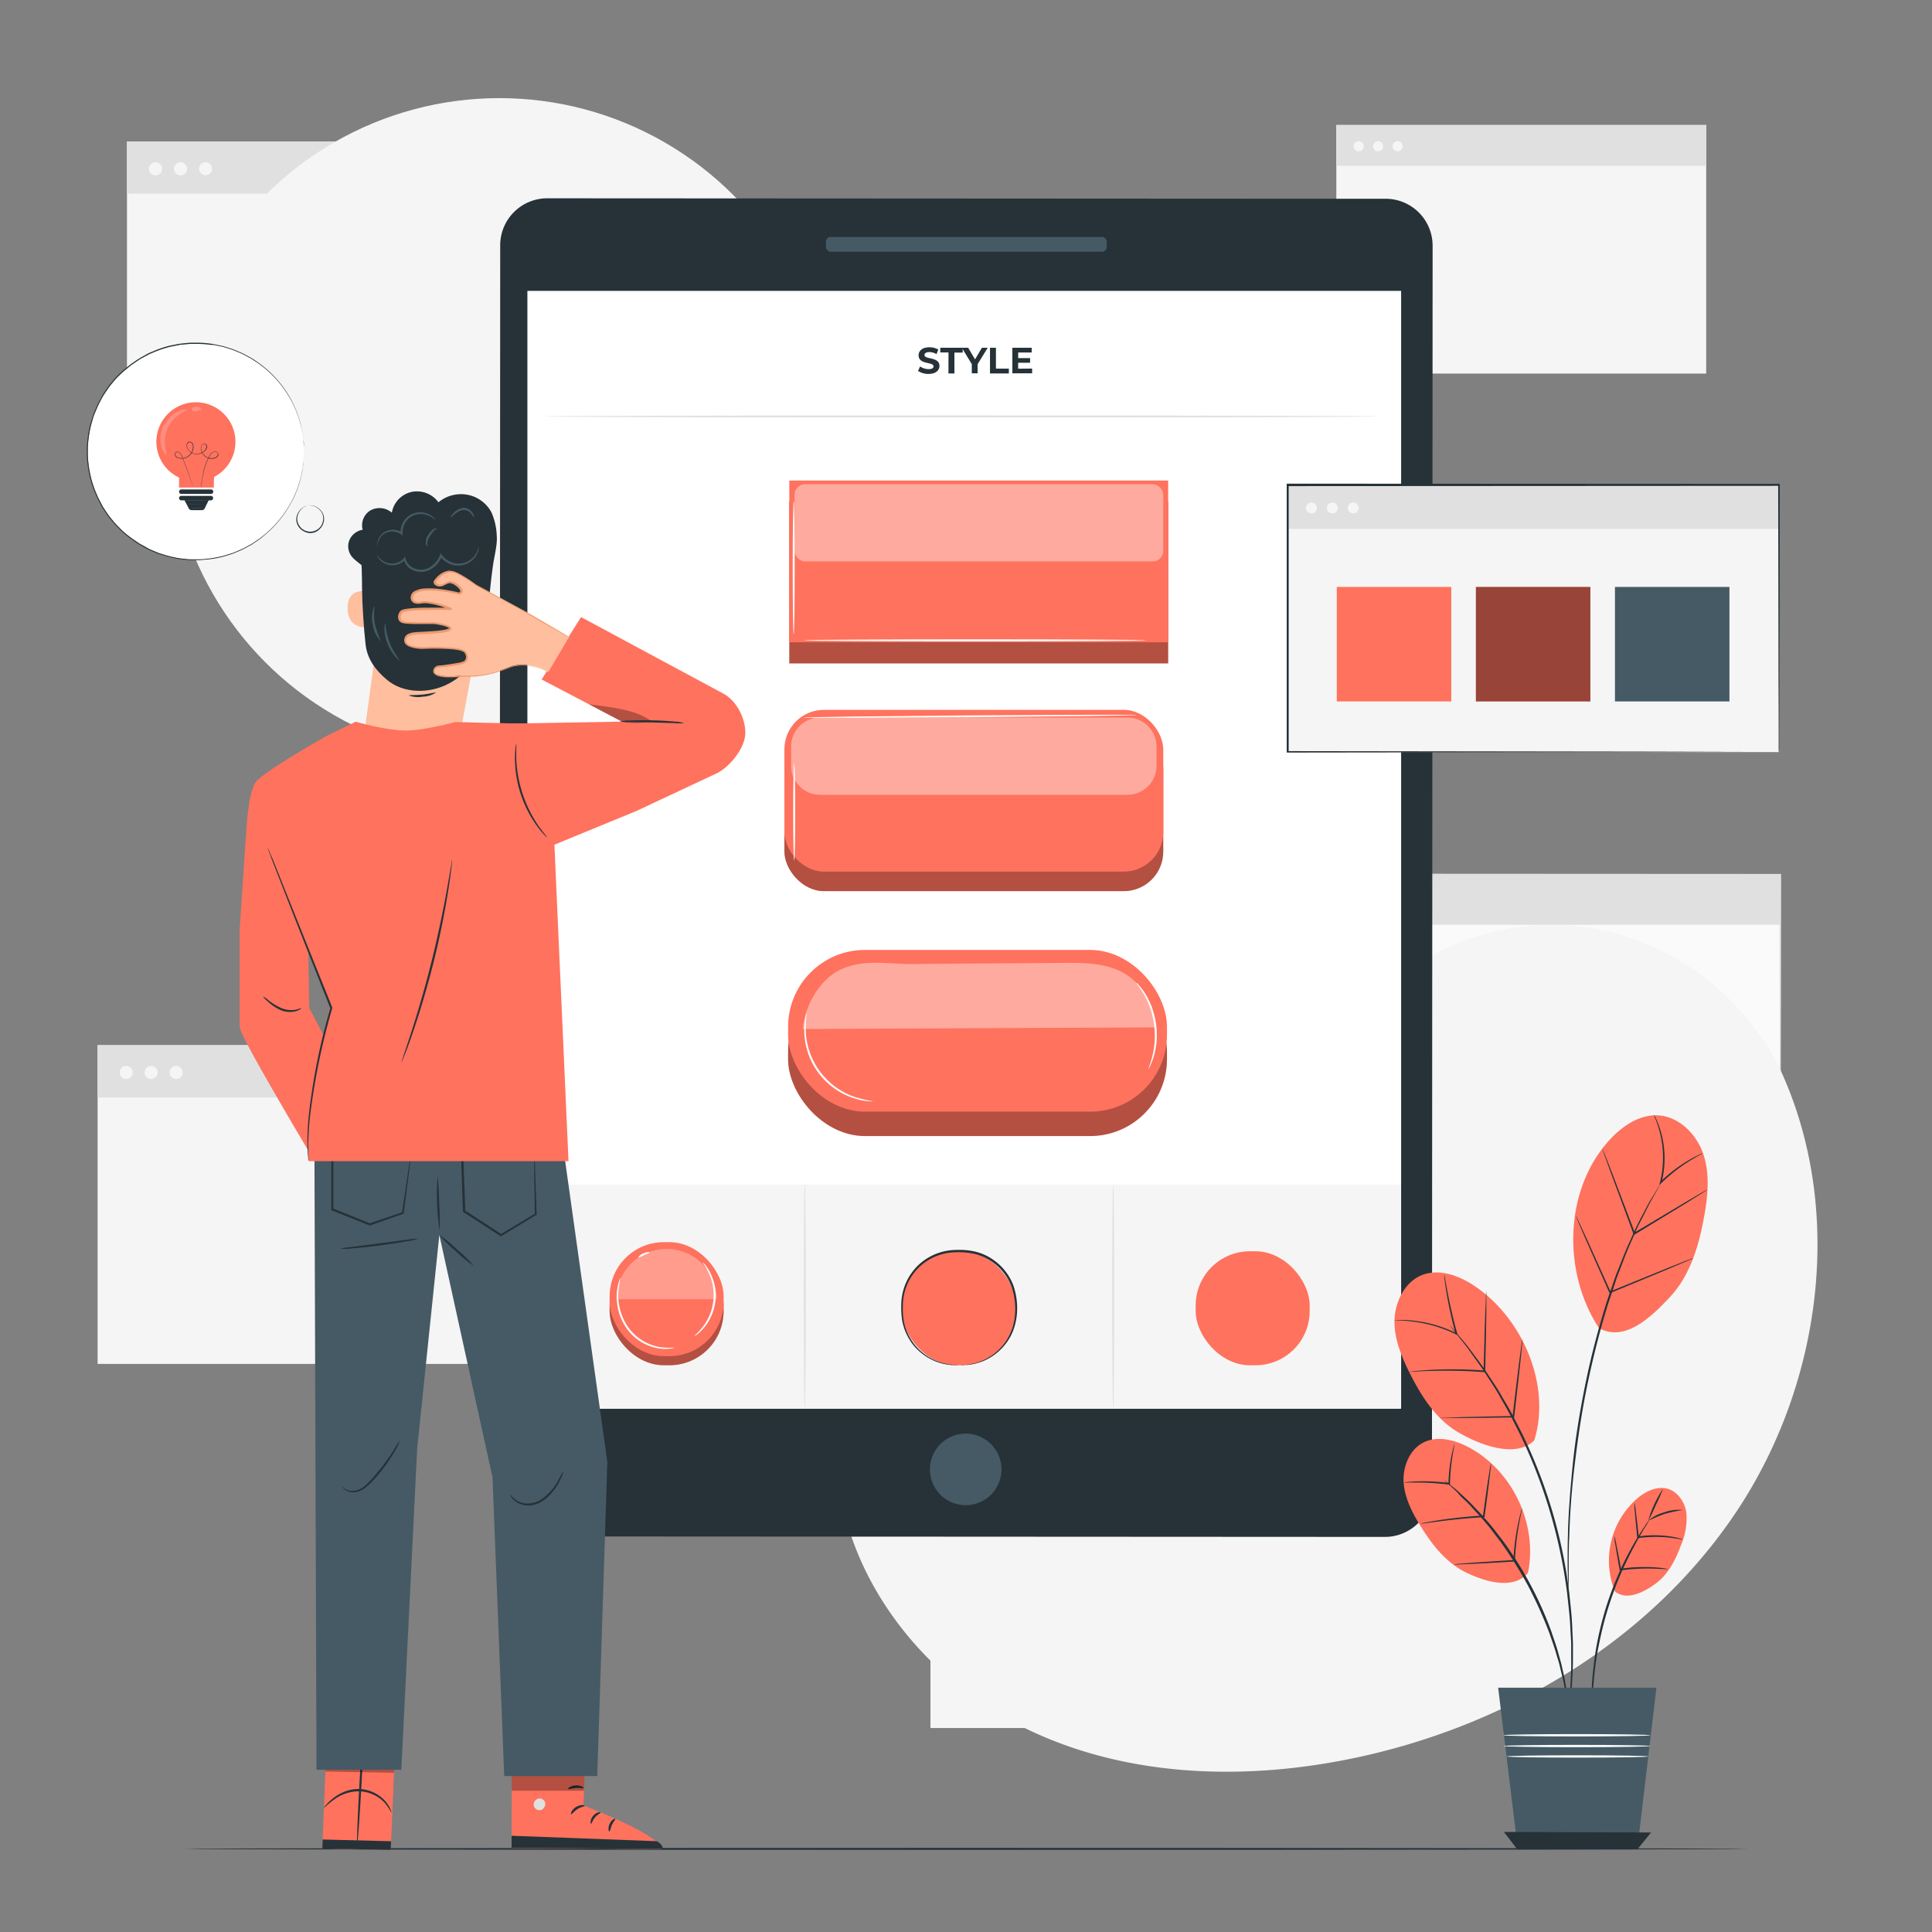 <svg xmlns="http://www.w3.org/2000/svg" viewBox="0 0 500 500"><rect x="0" y="0" width="500" height="500" fill="#808080" stroke="none"/><g id="background-complete"><rect x="240.8" y="372.07" width="111.81" height="75.14" style="fill:#f5f5f5"></rect><rect x="240.8" y="372.07" width="111.81" height="12.32" style="fill:#e0e0e0"></rect><path d="M249.07,378.5a1.54,1.54,0,1,1-1.54-1.54A1.54,1.54,0,0,1,249.07,378.5Z" style="fill:#f5f5f5"></path><path d="M255,378.5a1.54,1.54,0,1,1-1.53-1.54A1.54,1.54,0,0,1,255,378.5Z" style="fill:#f5f5f5"></path><path d="M260.85,378.5a1.54,1.54,0,1,1-1.53-1.54A1.53,1.53,0,0,1,260.85,378.5Z" style="fill:#f5f5f5"></path><rect x="345.84" y="32.35" width="95.72" height="64.33" style="fill:#f5f5f5"></rect><rect x="345.84" y="32.35" width="95.72" height="10.55" style="fill:#e0e0e0"></rect><path d="M352.93,37.85a1.32,1.32,0,1,1-1.32-1.31A1.31,1.31,0,0,1,352.93,37.85Z" style="fill:#f5f5f5"></path><circle cx="356.66" cy="37.85" r="1.31" style="fill:#f5f5f5"></circle><circle cx="361.7" cy="37.85" r="1.31" style="fill:#f5f5f5"></circle><rect x="25.26" y="270.49" width="122.74" height="82.49" style="fill:#f5f5f5"></rect><rect x="25.26" y="270.49" width="122.74" height="13.53" style="fill:#e0e0e0"></rect><path d="M34.34,277.55a1.68,1.68,0,1,1-1.68-1.68A1.68,1.68,0,0,1,34.34,277.55Z" style="fill:#f5f5f5"></path><path d="M40.81,277.55a1.69,1.69,0,1,1-1.68-1.68A1.68,1.68,0,0,1,40.81,277.55Z" style="fill:#f5f5f5"></path><path d="M47.28,277.55a1.69,1.69,0,1,1-1.68-1.68A1.68,1.68,0,0,1,47.28,277.55Z" style="fill:#f5f5f5"></path><rect x="32.86" y="36.6" width="122.74" height="82.49" style="fill:#f5f5f5"></rect><rect x="32.86" y="36.6" width="122.74" height="13.53" style="fill:#e0e0e0"></rect><path d="M41.94,43.66A1.69,1.69,0,1,1,40.25,42,1.69,1.69,0,0,1,41.94,43.66Z" style="fill:#f5f5f5"></path><path d="M48.41,43.66A1.69,1.69,0,1,1,46.72,42,1.69,1.69,0,0,1,48.41,43.66Z" style="fill:#f5f5f5"></path><circle cx="53.19" cy="43.66" r="1.68" style="fill:#f5f5f5"></circle><path d="M73,91.06a9.28,9.28,0,1,1,9.28-9.28A9.28,9.28,0,0,1,73,91.06Zm0-17.55a8.28,8.28,0,1,0,8.28,8.27A8.28,8.28,0,0,0,73,73.51Z" style="fill:#e0e0e0"></path><rect x="80.96" y="87.52" width="1" height="9.08" transform="translate(-40.85 79.78) rotate(-42.76)" style="fill:#e0e0e0"></rect><path d="M112.69,92.56a10.78,10.78,0,1,1,10.77-10.78A10.79,10.79,0,0,1,112.69,92.56Zm0-17.55a6.78,6.78,0,1,0,6.77,6.77A6.78,6.78,0,0,0,112.69,75Z" style="fill:#e0e0e0"></path><path d="M124.21,97.39a2,2,0,0,1-1.47-.64l-6.17-6.67a2,2,0,0,1,2.94-2.71L125.68,94a2,2,0,0,1-1.47,3.36Z" style="fill:#e0e0e0"></path><rect x="344.55" y="226.53" width="116.11" height="78.03" style="fill:#fafafa"></rect><path d="M375.9,274.45H364.77l-2.44,5.4h-1.51l8.83-19.19h1.4l8.83,19.19h-1.51Zm-.52-1.18-5-11.08-5,11.08Z" style="fill:#e0e0e0"></path><path d="M393.26,270.77v9.08H392V277.3a5.52,5.52,0,0,1-5.16,2.66c-3.21,0-5.15-1.65-5.15-4.09,0-2.16,1.37-4,5.34-4h4.91v-1.15c0-2.66-1.45-4.09-4.25-4.09a7.4,7.4,0,0,0-4.93,1.81l-.69-1a8.69,8.69,0,0,1,5.73-2C391.29,265.43,393.26,267.24,393.26,270.77Zm-1.37,4.86v-2.69H387c-3,0-4,1.23-4,2.88,0,1.86,1.45,3,4,3A4.9,4.9,0,0,0,391.89,275.63Z" style="fill:#e0e0e0"></path><path d="M424.58,275.74h-8.91l-1.7,4.11h-4.56L418,260.66h4.39l8.58,19.19h-4.66Zm-1.4-3.38-3-7.35-3.05,7.35Z" style="fill:#e0e0e0"></path><path d="M445.69,271.43v8.42h-4V278c-.79,1.35-2.33,2.06-4.5,2.06-3.45,0-5.51-1.92-5.51-4.47s1.84-4.42,6.34-4.42h3.4c0-1.83-1.1-2.9-3.4-2.9a7.08,7.08,0,0,0-4.25,1.37l-1.54-3a11.35,11.35,0,0,1,6.36-1.78C443.09,264.88,445.69,267,445.69,271.43Zm-4.27,3.76v-1.51h-2.94c-2,0-2.63.74-2.63,1.73s.9,1.78,2.41,1.78A3.17,3.17,0,0,0,441.42,275.19Z" style="fill:#e0e0e0"></path><rect x="344.55" y="226.53" width="116.11" height="12.8" style="fill:#e0e0e0"></rect><path d="M353.14,233.21a1.59,1.59,0,1,1-1.59-1.59A1.59,1.59,0,0,1,353.14,233.21Z" style="fill:#f5f5f5"></path><path d="M359.26,233.21a1.6,1.6,0,1,1-1.59-1.59A1.59,1.59,0,0,1,359.26,233.21Z" style="fill:#f5f5f5"></path><path d="M365.38,233.21a1.6,1.6,0,1,1-1.59-1.59A1.59,1.59,0,0,1,365.38,233.21Z" style="fill:#f5f5f5"></path><path d="M460.66,304.57s0-.49,0-1.43,0-2.32,0-4.12c0-3.62,0-8.92-.05-15.7,0-13.56-.07-33-.11-56.79l.2.21-116.1,0h0l.26-.26c0,27.81,0,54.25,0,78l-.24-.24,83.64.12,23.9.06,6.36,0h1.65l.56,0h-2.15l-6.31,0-23.85.07-83.8.12h-.24v-.24c0-23.79,0-50.23,0-78v-.26h.27l116.1.06h.21v.2c0,23.8-.08,43.33-.11,56.92,0,6.76,0,12.05-.05,15.65,0,1.79,0,3.15,0,4.09S460.66,304.57,460.66,304.57Z" style="fill:#e0e0e0"></path></g><g id="background-simple"><path d="M459.59,274.42l-1.53-2.52c-12.85-21.19-36.1-34-60.61-32.41a64.83,64.83,0,0,0-9.39,1.29c-22.28,4.77-41.67,21.62-49.71,43.2-4.73,12.7-6.05,27.31-15,37.39-11.67,13.11-31.49,13.52-48.92,13s-37.26-.08-48.87,13.08c-7.28,8.25-9.59,20-9,31,1.56,29.23,21.93,55.37,47.83,68.36s56.41,14.16,84.76,8.44c39.71-8,77.48-30,100.18-63.95S477.75,311.07,459.59,274.42Z" style="fill:#f5f5f5"></path><circle cx="129.24" cy="110.96" r="85.57" style="fill:#f5f5f5"></circle></g><g id="Floor"><path d="M452.35,478.49c0,.15-90.61.26-202.34.26s-202.36-.11-202.36-.26,90.59-.26,202.36-.26S452.35,478.35,452.35,478.49Z" style="fill:#263238"></path></g><g id="Device"><path d="M358.43,397.75l-217-.12a12.16,12.16,0,0,1-12.15-12.16l.17-322a12.17,12.17,0,0,1,12.16-12.15l217,.12a12.16,12.16,0,0,1,12.15,12.16l-.17,322A12.17,12.17,0,0,1,358.43,397.75Z" style="fill:#263238"></path><rect x="136.49" y="75.28" width="226.12" height="289.24" style="fill:#fff"></rect><path d="M259.18,380.29a9.26,9.26,0,1,1-9.26-9.27A9.25,9.25,0,0,1,259.18,380.29Z" style="fill:#455a64"></path><rect x="213.74" y="61.32" width="72.69" height="3.83" rx="1.22" style="fill:#455a64"></rect><path d="M284.78,225.29c0,.15-16.36.26-36.54.26s-36.54-.11-36.54-.26,16.36-.26,36.54-.26S284.78,225.15,284.78,225.29Z" style="fill:#fff"></path><rect x="203" y="188.77" width="98.05" height="41.86" rx="10.22" style="fill:#FF725E"></rect><g style="opacity:0.3"><rect x="203" y="188.77" width="98.05" height="41.86" rx="10.22"></rect></g><rect x="203" y="183.71" width="98.05" height="41.86" rx="10.22" style="fill:#FF725E"></rect><g style="opacity:0.4"><path d="M212.2,205.69h79.64a7.49,7.49,0,0,0,7.46-7.53v-4.93a7.49,7.49,0,0,0-7.46-7.52H212.2a7.49,7.49,0,0,0-7.46,7.52v4.93A7.49,7.49,0,0,0,212.2,205.69Z" style="fill:#fff"></path></g><path d="M205.53,197.54c.15,0,.27,5.64.27,12.59s-.12,12.59-.27,12.59-.26-5.64-.26-12.59S205.39,197.54,205.53,197.54Z" style="fill:#fff"></path><path d="M294.17,185.09a8.56,8.56,0,0,1-.88,0l-2.51.07-9.24.15-30.48.31-30.49.15h-9.24l-2.51,0a4.59,4.59,0,0,1-.88-.05l.87-.06,2.52-.06,9.23-.16,30.49-.3,30.49-.15h9.24l2.51,0A4.59,4.59,0,0,1,294.17,185.09Z" style="fill:#fff"></path><path d="M282,287.85c0,.14-13.08.26-29.21.26s-29.23-.12-29.23-.26,13.08-.26,29.23-.26S282,287.71,282,287.85Z" style="fill:#fff"></path><path d="M278.29,249.46c0,.14-12.33.26-27.52.26s-27.53-.12-27.53-.26,12.32-.26,27.53-.26S278.29,249.31,278.29,249.46Z" style="fill:#fff"></path><rect x="203.96" y="252.15" width="98.05" height="41.86" rx="19.89" style="fill:#FF725E"></rect><g style="opacity:0.3"><rect x="203.96" y="252.15" width="98.05" height="41.86" rx="19.89"></rect></g><rect x="203.96" y="245.84" width="98.05" height="41.86" rx="19.89" style="fill:#FF725E"></rect><g style="opacity:0.4"><path d="M290.55,251.67c-4.67-2.52-10.24-2.53-15.54-2.48-12.15.1-26.57.18-38.71.29-6.37.05-12.12-1.25-18,1.11s-10,9.37-10.53,15.72l91.12-.42A16.16,16.16,0,0,0,290.55,251.67Z" style="fill:#fff"></path></g><path d="M226,285a5.29,5.29,0,0,1-1.29,0,16.76,16.76,0,0,1-3.46-.7,18.51,18.51,0,0,1-13.1-17.58,16.44,16.44,0,0,1,.31-3.52,5.87,5.87,0,0,1,.34-1.24,34.52,34.52,0,0,0-.28,4.75,18.82,18.82,0,0,0,12.84,17.24A33,33,0,0,0,226,285Z" style="fill:#fff"></path><path d="M297.21,276.67c-.1,0,.5-1.24,1-3.3a21.18,21.18,0,0,0,.61-3.68,24.37,24.37,0,0,0-.13-4.55,23.83,23.83,0,0,0-1.08-4.42,21.73,21.73,0,0,0-1.57-3.39c-1.06-1.84-2-2.83-1.88-2.9s.26.21.67.66a7.76,7.76,0,0,1,.7.85,12.55,12.55,0,0,1,.83,1.21,19.18,19.18,0,0,1,1.7,3.4,22.46,22.46,0,0,1,1.14,4.52,21.73,21.73,0,0,1,.1,4.67,19.05,19.05,0,0,1-.74,3.73,11.52,11.52,0,0,1-.48,1.38,7.75,7.75,0,0,1-.44,1A3.77,3.77,0,0,1,297.21,276.67Z" style="fill:#fff"></path><rect x="204.27" y="129.83" width="98.05" height="41.86" style="fill:#FF725E"></rect><g style="opacity:0.3"><rect x="204.27" y="129.83" width="98.05" height="41.86"></rect></g><rect x="204.27" y="124.36" width="98.05" height="41.86" style="fill:#FF725E"></rect><g style="opacity:0.4"><rect x="205.63" y="125.31" width="95.42" height="19.98" rx="2.7" style="fill:#fff"></rect></g><path d="M205.41,164.18c-.14,0-.26-7.74-.26-17.28s.12-17.27.26-17.27.26,7.73.26,17.27S205.56,164.18,205.41,164.18Z" style="fill:#fff"></path><path d="M296.7,165.71c0,.14-19.87.26-44.37.26s-44.39-.12-44.39-.26,19.87-.26,44.39-.26S296.7,165.56,296.7,165.71Z" style="fill:#fff"></path><path d="M237.59,96l.53-1.16a4,4,0,0,0,2.19.69c.91,0,1.29-.3,1.29-.71,0-1.25-3.87-.39-3.87-2.86,0-1.14.91-2.08,2.8-2.08a4.46,4.46,0,0,1,2.31.59l-.47,1.17a3.8,3.8,0,0,0-1.85-.52c-.91,0-1.26.34-1.26.76,0,1.23,3.87.38,3.87,2.82,0,1.12-.93,2.07-2.83,2.07A4.81,4.81,0,0,1,237.59,96Z" style="fill:#263238"></path><path d="M245.47,91.21h-2.13V90h5.8v1.25H247v5.4h-1.54Z" style="fill:#263238"></path><path d="M253,94.25v2.36H251.5V94.24L248.92,90h1.64l1.78,3,1.77-3h1.51Z" style="fill:#263238"></path><path d="M256.21,90h1.54v5.4h3.34v1.25h-4.88Z" style="fill:#263238"></path><path d="M267.11,95.38v1.23H262V90h5v1.23h-3.5v1.45h3.09v1.2h-3.09v1.54Z" style="fill:#263238"></path><rect x="136.44" y="306.56" width="226.09" height="58.02" style="fill:#f5f5f5"></rect><rect x="309.44" y="323.83" width="29.5" height="29.5" rx="14.02" style="fill:#FF725E"></rect><rect x="233.43" y="323.83" width="29.5" height="29.5" rx="14.02" style="fill:#FF725E"></rect><path d="M248.91,353.33a22.36,22.36,0,0,0,3.62-.59,14,14,0,0,0,7.88-5.74,14.2,14.2,0,0,0,2.24-6.4,17.69,17.69,0,0,0-.91-7.74,13.75,13.75,0,0,0-5.4-6.58,13,13,0,0,0-4.19-1.79,18.67,18.67,0,0,0-4.7-.4,14,14,0,0,0-8.6,3,13.82,13.82,0,0,0-4.68,7.11,14.5,14.5,0,0,0-.51,4,18.91,18.91,0,0,0,.26,3.81,14.16,14.16,0,0,0,2.9,6.13,13.93,13.93,0,0,0,8.43,4.88l.82.13.73.05c.46,0,.84,0,1.16.06l.71,0,.24,0a.75.75,0,0,1-.24,0l-.71,0a11.48,11.48,0,0,1-1.16,0l-.74,0-.84-.11a13,13,0,0,1-4.15-1.3,14.27,14.27,0,0,1-4.54-3.55,14.48,14.48,0,0,1-3-6.28,19.92,19.92,0,0,1-.29-3.89,15.05,15.05,0,0,1,.51-4.12,14.25,14.25,0,0,1,4.82-7.39,14.5,14.5,0,0,1,8.92-3.14,18.65,18.65,0,0,1,4.83.42,13.55,13.55,0,0,1,4.34,1.86,14.27,14.27,0,0,1,5.57,6.83c1.88,5.41,1,11-1.48,14.53a14.17,14.17,0,0,1-4.14,4,13.08,13.08,0,0,1-4,1.72l-.82.2-.74.1a6.53,6.53,0,0,1-1.15.1h-1Z" style="fill:#263238"></path><rect x="157.77" y="323.83" width="29.5" height="29.5" rx="14.02" style="fill:#FF725E"></rect><g style="opacity:0.3"><rect x="157.77" y="323.83" width="29.5" height="29.5" rx="14.02"></rect></g><rect x="157.77" y="321.47" width="29.5" height="29.5" rx="14.02" style="fill:#FF725E"></rect><g style="opacity:0.3"><path d="M172.52,323.23a13,13,0,0,0-13,13h26A13,13,0,0,0,172.52,323.23Z" style="fill:#fff"></path></g><path d="M174.71,348.75a4.13,4.13,0,0,1-1.07.24,10.7,10.7,0,0,1-3,0,12.72,12.72,0,0,1-8.33-5,14.28,14.28,0,0,1-2.67-9.36,12.4,12.4,0,0,1,.54-2.94,3.63,3.63,0,0,1,.41-1,25,25,0,0,0-.58,4,14.51,14.51,0,0,0,2.72,9,12.62,12.62,0,0,0,3.93,3.46,13,13,0,0,0,4,1.47A19.38,19.38,0,0,0,174.71,348.75Z" style="fill:#fff"></path><path d="M179.74,345.75c-.07-.08.92-.79,2.09-2.31a13.43,13.43,0,0,0,1.59-14c-.81-1.74-1.6-2.66-1.53-2.72s.25.19.6.61a11.22,11.22,0,0,1,1.26,1.95,13,13,0,0,1-1.64,14.43,10.51,10.51,0,0,1-1.66,1.62A2.82,2.82,0,0,1,179.74,345.75Z" style="fill:#fff"></path><path d="M168.09,324.12c0,.14-.64.37-1.4.72s-1.37.7-1.46.58.41-.67,1.24-1.05S168.07,324,168.09,324.12Z" style="fill:#fff"></path><path d="M208.27,364.5c-.15,0-.26-13-.26-29s.11-29,.26-29,.26,13,.26,29S208.41,364.5,208.27,364.5Z" style="fill:#e0e0e0"></path><path d="M288.09,364.5c-.14,0-.26-13-.26-29s.12-29,.26-29,.26,13,.26,29S288.23,364.5,288.09,364.5Z" style="fill:#e0e0e0"></path><path d="M356.73,107.77c0,.15-48.38.26-108,.26s-108.06-.11-108.06-.26,48.37-.26,108.06-.26S356.73,107.63,356.73,107.77Z" style="fill:#e0e0e0"></path></g><g id="Plant"><path d="M413.78,343.68c-9.32-14.26-9-35.11,2.17-48,3.46-4,8.29-7.48,13.56-7s9.75,5.09,11.39,10.25S442,309.64,441,315c-1.35,7.46-3.62,15.1-8.79,20.64s-11.78,11.71-18.44,8.07" style="fill:#FF725E"></path><path d="M417.94,411.87a21.32,21.32,0,0,1,5.94-24.21c2.14-1.75,4.95-3.1,7.62-2.39s4.56,3.5,4.94,6.31a17.48,17.48,0,0,1-1.4,8.29c-1.37,3.73-3.23,7.46-6.4,9.84s-7.6,4.63-10.7,2.16" style="fill:#FF725E"></path><path d="M395.45,407c2.56-12.65-4.1-26.6-15.55-32.55-3.55-1.85-7.92-2.94-11.5-1.15s-5.43,6.31-5.14,10.4,2.26,7.86,4.43,11.34c3,4.87,6.77,9.61,12,12.06s12.14,4.32,15.8-.1" style="fill:#FF725E"></path><path d="M397.07,372.78c4.46-14.41-3.11-31.88-15.73-40.15-3.91-2.56-8.87-4.35-13.25-2.68s-7,6.7-7.19,11.49,1.7,9.41,3.82,13.71c3,6,6.75,12,12.5,15.43s15.07,6.91,19.85,2.2" style="fill:#FF725E"></path><path d="M406,443.2a3.17,3.17,0,0,1-.14-.7q-.12-.78-.3-2c-.06-.44-.13-.93-.2-1.45s-.22-1.1-.33-1.71c-.24-1.23-.48-2.64-.88-4.16-.19-.77-.38-1.57-.58-2.4s-.5-1.69-.76-2.57c-.48-1.79-1.19-3.64-1.85-5.61a110.31,110.31,0,0,0-5.57-12.34,107.78,107.78,0,0,0-7.2-11.45c-1.28-1.64-2.43-3.26-3.65-4.65-.6-.7-1.17-1.39-1.73-2l-1.68-1.81c-1-1.18-2.08-2.15-3-3L376.94,386l-1.1-1c-.61-.56-1.11-1-1.51-1.36a3.28,3.28,0,0,1-.5-.51,3.44,3.44,0,0,1,.58.41l1.59,1.28,1.14.93,1.28,1.19c.92.86,2,1.82,3.06,3l1.71,1.8,1.77,2c1.25,1.38,2.42,3,3.71,4.64a94.11,94.11,0,0,1,12.84,23.92c.66,2,1.35,3.86,1.82,5.66l.72,2.6c.19.84.37,1.65.55,2.42.37,1.54.59,3,.79,4.2.1.61.2,1.19.28,1.73s.11,1,.15,1.46c.08.83.14,1.5.19,2A2.74,2.74,0,0,1,406,443.2Z" style="fill:#263238"></path><path d="M405.7,445.79a1.07,1.07,0,0,1,0-.29c0-.22,0-.5.07-.83.07-.79.17-1.85.29-3.2.07-.7.15-1.48.23-2.32s.09-1.76.14-2.75c.07-2,.26-4.23.19-6.73,0-1.25,0-2.55,0-3.91s-.14-2.77-.21-4.24c-.1-2.93-.5-6-.85-9.31a133.34,133.34,0,0,0-12.14-40.93c-1.49-2.94-2.85-5.76-4.36-8.27-.74-1.27-1.4-2.52-2.13-3.67s-1.45-2.24-2.12-3.29c-1.3-2.13-2.69-3.91-3.83-5.53-.58-.8-1.1-1.57-1.62-2.24l-1.45-1.81-2-2.53-.51-.66a2.56,2.56,0,0,1-.16-.24s.08.06.21.2l.55.62,2.09,2.46,1.49,1.78c.53.67,1.07,1.42,1.67,2.21,1.17,1.61,2.58,3.38,3.91,5.5l2.16,3.28c.74,1.15,1.41,2.4,2.17,3.66,1.54,2.51,2.92,5.34,4.43,8.28a130.14,130.14,0,0,1,12.19,41.11c.34,3.29.72,6.41.8,9.36.05,1.47.17,2.88.17,4.25s0,2.67,0,3.93c0,2.5-.18,4.75-.28,6.74-.07,1-.11,1.91-.19,2.76s-.2,1.61-.28,2.31c-.18,1.35-.31,2.41-.41,3.19-.05.34-.09.61-.12.83A.8.8,0,0,1,405.7,445.79Z" style="fill:#263238"></path><path d="M430,305.86a.86.86,0,0,1-.12.27l-.4.75-1.59,2.84c-.35.62-.76,1.29-1.15,2.06s-.8,1.61-1.25,2.51L424,317.17c-.48,1-.95,2.14-1.46,3.3s-1.06,2.36-1.58,3.64-1,2.63-1.55,4c-.26.69-.53,1.4-.81,2.12s-.5,1.46-.75,2.21c-.51,1.51-1,3.05-1.56,4.64-2,6.39-3.85,13.51-5.43,21.06s-2.61,14.86-3.4,21.51-1.18,12.66-1.32,17.73c-.13,2.52-.16,4.81-.16,6.83s0,3.74,0,5.15,0,2.47.05,3.27v.85a1.11,1.11,0,0,1,0,.29,1.36,1.36,0,0,1,0-.29c0-.23,0-.51-.05-.85,0-.79-.1-1.88-.16-3.26s-.12-3.15-.12-5.16,0-4.31.08-6.85c.08-5.07.54-11.1,1.19-17.78s1.82-14,3.36-21.56,3.48-14.71,5.49-21.12c.55-1.58,1.08-3.13,1.59-4.63l.77-2.22L419,328l1.59-4c.53-1.28,1.1-2.48,1.61-3.64s1-2.26,1.51-3.29,1-2,1.49-2.87l1.29-2.49c.41-.76.84-1.42,1.2-2,.72-1.18,1.28-2.12,1.7-2.8l.45-.71A1.19,1.19,0,0,1,430,305.86Z" style="fill:#263238"></path><path d="M426.81,393.39a12.36,12.36,0,0,1-1,1.74c-.68,1.09-1.62,2.7-2.71,4.72s-2.32,4.47-3.54,7.24-2.38,5.91-3.43,9.26-1.79,6.6-2.39,9.57-.95,5.7-1.17,8-.36,4.15-.42,5.43a12.64,12.64,0,0,1-.16,2,12.25,12.25,0,0,1-.07-2c0-1.29,0-3.15.22-5.46s.52-5,1.05-8a91.61,91.61,0,0,1,2.36-9.65,88.25,88.25,0,0,1,3.5-9.3,77.42,77.42,0,0,1,3.67-7.23c1.15-2,2.15-3.59,2.89-4.64A13.28,13.28,0,0,1,426.81,393.39Z" style="fill:#263238"></path><polygon points="387.72 436.78 428.68 436.78 423.73 478.62 392.82 478.62 387.72 436.78" style="fill:#455a64"></polygon><polygon points="389.21 474.1 392.69 478.62 423.73 478.62 427.3 474.25 389.21 474.1" style="fill:#263238"></polygon><path d="M427.09,449.08c0,.17-8.51.31-19,.31s-19-.14-19-.31,8.5-.3,19-.3S427.09,448.92,427.09,449.08Z" style="fill:#fafafa"></path><path d="M427.09,451.87c0,.17-8.51.31-19,.31s-19-.14-19-.31,8.5-.3,19-.3S427.09,451.7,427.09,451.87Z" style="fill:#fafafa"></path><path d="M426.57,454.57c0,.17-8.2.3-18.32.3s-18.32-.13-18.32-.3,8.2-.31,18.32-.31S426.57,454.4,426.57,454.57Z" style="fill:#fafafa"></path><path d="M394,346.61a1.74,1.74,0,0,1,0,.4c0,.3-.05.68-.09,1.13-.11,1.05-.25,2.46-.42,4.17-.38,3.52-.92,8.38-1.55,13.74,0,.2-.05.41-.07.6l0,.18h-.18c-5.27.08-10,.13-13.42.15h-4.05l-1.1,0a1.42,1.42,0,0,1-.38,0,1.65,1.65,0,0,1,.38-.05l1.1-.05,4-.13c3.42-.09,8.16-.19,13.42-.28l-.2.19c0-.19,0-.4.07-.6.63-5.36,1.22-10.21,1.67-13.72.22-1.71.41-3.11.55-4.16l.17-1.12Q394,346.61,394,346.61Z" style="fill:#263238"></path><path d="M384.66,334.1s0,.14,0,.41,0,.7,0,1.17c0,1.08,0,2.54,0,4.32-.05,3.64-.15,8.68-.28,14.24,0,.22,0,.45,0,.66v.21h-.22a126,126,0,0,0-13.78-.31c-1.75,0-3.17.12-4.15.17l-1.13.06a1.49,1.49,0,0,1-.39,0,1.52,1.52,0,0,1,.39-.07c.25,0,.63-.09,1.12-.13,1-.1,2.39-.22,4.15-.31a109.61,109.61,0,0,1,13.82.18l-.22.21c0-.21,0-.44,0-.66.14-5.56.28-10.6.41-14.24.07-1.77.13-3.23.17-4.31,0-.47,0-.86.07-1.18A1.87,1.87,0,0,1,384.66,334.1Z" style="fill:#263238"></path><path d="M373.76,329.83A8.48,8.48,0,0,1,374,331c.15.84.36,1.95.6,3.29.53,2.78,1.36,6.61,2.53,10.81l.13.44-.42-.2-.49-.24A34.92,34.92,0,0,0,365.45,342c-1.45-.18-2.64-.25-3.46-.28a9.18,9.18,0,0,1-1.27-.07,1.06,1.06,0,0,1,.33,0c.21,0,.53-.05.94-.05a28,28,0,0,1,3.49.15,33.09,33.09,0,0,1,11.07,3.11l.5.24-.29.24a103.25,103.25,0,0,1-2.42-10.87c-.23-1.4-.39-2.54-.48-3.32A7,7,0,0,1,373.76,329.83Z" style="fill:#263238"></path><path d="M431.61,406.11c0,.06-1.19-.06-3.1-.13a51.29,51.29,0,0,0-7.45.24q-.88.09-1.71.21l-.2,0,0-.2c-.44-2.47-.81-4.66-1.06-6.22a16.68,16.68,0,0,1-.32-2.53,16.83,16.83,0,0,1,.59,2.48c.32,1.55.74,3.73,1.2,6.2l-.23-.17c.55-.08,1.13-.15,1.73-.21a42.14,42.14,0,0,1,7.51-.13c1,.08,1.73.17,2.26.25A3.33,3.33,0,0,1,431.61,406.11Z" style="fill:#263238"></path><path d="M435.48,398.42c0,.07-1.15-.2-3-.43a32.45,32.45,0,0,0-7.27-.07c-.44,0-.88.1-1.29.16l-.21,0,0-.21c-.26-2.55-.47-4.81-.6-6.43a16.33,16.33,0,0,1-.13-2.61,17.81,17.81,0,0,1,.4,2.58c.21,1.62.47,3.87.74,6.41l-.24-.18c.42-.06.86-.12,1.3-.16a28.25,28.25,0,0,1,7.36.19,21.11,21.11,0,0,1,2.18.46A3.09,3.09,0,0,1,435.48,398.42Z" style="fill:#263238"></path><path d="M438.25,325.59a2.13,2.13,0,0,1-.4.21l-1.2.53-4.43,1.89-14.68,6.08-.79.32-.19.08-.08-.19-6.2-14-1.82-4.23c-.19-.47-.35-.85-.48-1.16a2.78,2.78,0,0,1-.14-.41s.09.12.22.38l.54,1.12c.49,1,1.14,2.46,1.95,4.18l6.31,14-.27-.11.8-.33,14.72-6,4.48-1.77,1.22-.46A1.59,1.59,0,0,1,438.25,325.59Z" style="fill:#263238"></path><path d="M441.84,307.89s-.12.11-.36.27l-1.07.69-4,2.5-13.35,8.13-.21.13-.09-.23c-.07-.21-.16-.43-.24-.65-2.17-5.87-4.14-11.18-5.59-15.09l-1.65-4.58c-.18-.51-.32-.93-.43-1.26a1.64,1.64,0,0,1-.12-.45,2.63,2.63,0,0,1,.2.42c.13.33.3.73.5,1.23l1.77,4.54,5.71,15c.08.22.16.44.24.64l-.3-.1,13.41-8,4.06-2.38,1.12-.63A1.94,1.94,0,0,1,441.84,307.89Z" style="fill:#263238"></path><path d="M440.66,298.45a4.89,4.89,0,0,1-.87.52c-.58.32-1.41.79-2.42,1.41a43.57,43.57,0,0,0-7.43,5.81l-.51.51.17-.7c.18-.74.35-1.51.47-2.3a26.59,26.59,0,0,0-.58-10.92,28.7,28.7,0,0,0-1.05-3.18,6.44,6.44,0,0,1-.43-1.15,7.54,7.54,0,0,1,.58,1.09,24.76,24.76,0,0,1,1.19,3.16,25.49,25.49,0,0,1,.7,11.06c-.13.81-.3,1.59-.48,2.34l-.34-.2a38.82,38.82,0,0,1,7.57-5.75c1-.6,1.89-1,2.49-1.31A5.18,5.18,0,0,1,440.66,298.45Z" style="fill:#263238"></path><path d="M393.92,390.3a5.05,5.05,0,0,1-.19,1.06c-.14.68-.34,1.66-.57,2.88a70.55,70.55,0,0,0-1.1,9.7v.19h-.18l-.92.05c-4.06.25-7.74.45-10.4.57l-3.16.13a5.48,5.48,0,0,1-1.16,0,7.51,7.51,0,0,1,1.15-.15l3.15-.25c2.66-.2,6.33-.44,10.39-.69l.92,0-.19.19a60.46,60.46,0,0,1,1.23-9.74c.26-1.22.51-2.19.7-2.86A5.87,5.87,0,0,1,393.92,390.3Z" style="fill:#263238"></path><path d="M385.87,378.76a5.36,5.36,0,0,1-.07,1.07q-.12,1.14-.33,2.91c-.29,2.46-.74,5.89-1.25,9.72l0,.17H384l-1.32.09c-4.17.28-7.92.71-10.63,1.06l-3.21.43a5.77,5.77,0,0,1-1.19.12,9.18,9.18,0,0,1,1.16-.28c.75-.15,1.84-.34,3.2-.56,2.7-.43,6.46-.9,10.64-1.19l1.32-.08-.19.18c.52-3.84,1-7.25,1.38-9.71.19-1.17.34-2.14.46-2.89A7.12,7.12,0,0,1,385.87,378.76Z" style="fill:#263238"></path><path d="M376.4,373.79c.06,0-.19,1.13-.48,2.95a51.12,51.12,0,0,0-.66,7.25v.23l-.23,0-.69-.08a64.14,64.14,0,0,0-7.73-.46l-2.36,0a3.62,3.62,0,0,1-.86,0,3.1,3.1,0,0,1,.85-.14c.56-.06,1.36-.12,2.36-.16a50.86,50.86,0,0,1,7.79.34l.7.09-.24.2a42.93,42.93,0,0,1,.8-7.29c.18-.91.36-1.64.5-2.14A2.72,2.72,0,0,1,376.4,373.79Z" style="fill:#263238"></path><path d="M430.37,385.33a38.29,38.29,0,0,1-1.83,4.16,36.74,36.74,0,0,1-2,4.09,30.31,30.31,0,0,1,3.8-8.25Z" style="fill:#263238"></path><path d="M435.51,390.78a43.37,43.37,0,0,0-4.65,1,40.59,40.59,0,0,0-4.37,1.85,10.61,10.61,0,0,1,4.25-2.25A10.78,10.78,0,0,1,435.51,390.78Z" style="fill:#263238"></path></g><g id="Character"><path d="M151.84,447.23l-.86,20s20,7.59,20.21,11.29l-38.79-.28.08-31.17Z" style="fill:#FF725E"></path><path d="M139.26,465.51a1.59,1.59,0,0,0-1.12,1.81,1.54,1.54,0,0,0,1.79,1.12,1.68,1.68,0,0,0,1.17-1.92,1.6,1.6,0,0,0-2-1" style="fill:#e0e0e0"></path><path d="M132.4,478.21v-3.12l37.53,1.41s1.73.77,1.52,2Z" style="fill:#263238"></path><path d="M151.33,467.33c0,.19-1,.27-1.91.88s-1.44,1.4-1.62,1.32.12-1.17,1.27-1.89S151.37,467.16,151.33,467.33Z" style="fill:#263238"></path><path d="M155.41,469.06c.05.18-.78.5-1.44,1.3s-.84,1.65-1,1.64-.31-1.08.53-2.07S155.41,468.87,155.41,469.06Z" style="fill:#263238"></path><path d="M157.7,474c-.17,0-.43-.92.07-2s1.39-1.45,1.47-1.29-.47.71-.87,1.57S157.89,474,157.7,474Z" style="fill:#263238"></path><path d="M151,462.73c-.08.17-1-.1-2,0s-1.92.4-2,.24.71-.84,2-.9S151.11,462.58,151,462.73Z" style="fill:#263238"></path><path d="M151.75,458.43a3.66,3.66,0,0,1-2,0,9.06,9.06,0,0,1-2-.64,8.83,8.83,0,0,1-1.12-.61,2.26,2.26,0,0,1-.59-.46.85.85,0,0,1-.08-1,1.11,1.11,0,0,1,.84-.43,3,3,0,0,1,.73.11,7,7,0,0,1,1.22.43,6.8,6.8,0,0,1,1.79,1.2c.9.84,1.21,1.56,1.14,1.59s-.52-.54-1.44-1.24a8.23,8.23,0,0,0-1.74-1,7.34,7.34,0,0,0-1.12-.36c-.41-.11-.76-.11-.87.07s0,.1,0,.22a2.38,2.38,0,0,0,.43.34c.35.23.69.42,1,.6a11.06,11.06,0,0,0,1.89.74A13,13,0,0,1,151.75,458.43Z" style="fill:#263238"></path><path d="M151.5,458.7a3.14,3.14,0,0,1-.51-1.89,6.6,6.6,0,0,1,.29-2.14,6.41,6.41,0,0,1,.5-1.19,1.65,1.65,0,0,1,1.26-1,.92.92,0,0,1,.81.56,2.74,2.74,0,0,1,.2.71,4.48,4.48,0,0,1,0,1.32,4.63,4.63,0,0,1-.85,2c-.77,1-1.57,1.22-1.58,1.16s.6-.46,1.19-1.43a4.55,4.55,0,0,0,.63-1.83,4.29,4.29,0,0,0,0-1.13c-.06-.42-.22-.75-.37-.71s-.53.3-.69.63a6.27,6.27,0,0,0-.49,1.06,7.36,7.36,0,0,0-.4,1.95C151.4,458,151.6,458.67,151.5,458.7Z" style="fill:#263238"></path><g style="opacity:0.3"><polygon points="132.4 459.01 132.44 463.44 151.14 463.44 151.33 459.01 132.4 459.01"></polygon></g><polygon points="102.52 445.96 101.13 478.77 83.41 478.38 84.74 445.5 102.52 445.96" style="fill:#FF725E"></polygon><path d="M92.43,477.34c-.15,0,.12-7.19.61-16s1-16,1.15-16-.13,7.19-.61,16S92.57,477.35,92.43,477.34Z" style="fill:#263238"></path><polygon points="101.22 476.51 83.5 476.06 83.41 478.38 101.13 478.77 101.22 476.51" style="fill:#263238"></polygon><path d="M83.83,467.87a2.58,2.58,0,0,1,.49-.7A13,13,0,0,1,86,465.56a11.73,11.73,0,0,1,2.94-1.78,9.42,9.42,0,0,1,10.94,2.55,8.18,8.18,0,0,1,1.2,2,2.26,2.26,0,0,1,.25.81,19.49,19.49,0,0,0-1.74-2.55,9.45,9.45,0,0,0-6.51-3,10.85,10.85,0,0,0-6.85,2.31C84.67,467,83.9,467.94,83.83,467.87Z" style="fill:#263238"></path><g style="opacity:0.3"><polygon points="84.36 454.86 84.21 458.47 101.97 458.79 102.09 456.07 84.36 454.86"></polygon></g><polyline points="113.7 319.6 107.97 374.83 103.86 458.01 81.91 458.01 81.32 280.98 144.16 285.46 157.18 378.35 154.57 459.64 130.49 459.64 127.46 382.34 113.7 319.6" style="fill:#455a64"></polyline><path d="M113.71,319.6a32.52,32.52,0,0,0,4.26,4.21,33,33,0,0,0,4.64,3.81,33,33,0,0,0-4.27-4.21A34.16,34.16,0,0,0,113.71,319.6Z" style="fill:#263238"></path><path d="M113.77,318.5a62.14,62.14,0,0,0-.12-7.09,61.59,61.59,0,0,0-.41-7.08,63.78,63.78,0,0,0,.53,14.17Z" style="fill:#263238"></path><path d="M106.51,297.88a1.62,1.62,0,0,0-.35,0l-1.09-.06-4.16-.2L86,297h-.25v.26c0,4.64,0,9.9,0,15.45v.48l.17.07,9.68,3.88.09,0,.09,0,8.56-3,.13-.05,0-.13c.63-4.82,1.15-8.84,1.52-11.72.17-1.35.3-2.42.4-3.22a9.51,9.51,0,0,0,.1-1.11,2.56,2.56,0,0,0-.07.32c0,.24-.09.52-.14.87-.13.81-.31,1.9-.52,3.26-.43,2.83-1,6.79-1.74,11.53l.15-.18-8.58,2.91h.18l-9.67-3.91.17.26v-.3c0-5.55,0-10.81,0-15.45l-.26.25,14.72.36,4.23.08h1.14A2,2,0,0,0,106.51,297.88Z" style="fill:#263238"></path><path d="M138.2,298.15a1.25,1.25,0,0,0-.32,0l-1,0-3.76-.12-13.58-.31h-.25v.25c.15,4.59.32,9.87.5,15.5v.14l.12.08,1.57,1,8,5.19.14.09.14-.08,9-5.46.12-.07v-.13c-.16-4.82-.31-8.83-.41-11.7,0-1.35-.1-2.42-.14-3.22a10.83,10.83,0,0,0-.07-1.1,1.27,1.27,0,0,0,0,.32v.87c0,.81,0,1.91,0,3.27,0,2.84.1,6.81.17,11.57l.11-.2-9,5.4h.28l-7.95-5.2-1.57-1,.12.22c-.2-5.63-.4-10.91-.56-15.49l-.24.24,13.42.08h3.82l1,0A1.69,1.69,0,0,0,138.2,298.15Z" style="fill:#263238"></path><path d="M88.1,323.17a14.12,14.12,0,0,0,3-.09c1.84-.14,4.36-.39,7.14-.75s5.29-.76,7.09-1.1a14,14,0,0,0,2.9-.67,17.61,17.61,0,0,0-3,.29l-7.1.94-7.1.91A17.8,17.8,0,0,0,88.1,323.17Z" style="fill:#263238"></path><path d="M88.61,384.74s.09.32.52.7a3.5,3.5,0,0,0,2.24.76,5.31,5.31,0,0,0,3.28-1.26,21.93,21.93,0,0,0,3-3,41.63,41.63,0,0,0,4.45-6.26,12.66,12.66,0,0,0,1.38-2.85,29.84,29.84,0,0,0-1.71,2.65,57,57,0,0,1-4.53,6.1,25.92,25.92,0,0,1-2.89,3,5,5,0,0,1-3,1.26,3.49,3.49,0,0,1-2.11-.54C88.82,385,88.65,384.71,88.61,384.74Z" style="fill:#263238"></path><path d="M132,386.68s0,.28.29.7a4.62,4.62,0,0,0,1.52,1.45,5.93,5.93,0,0,0,3,.79,7.2,7.2,0,0,0,3.63-1.15,12.87,12.87,0,0,0,4.37-5.21,11.53,11.53,0,0,0,1.08-2.58,19,19,0,0,0-1.42,2.4,13.86,13.86,0,0,1-4.32,4.92,6.8,6.8,0,0,1-3.35,1.11,5.73,5.73,0,0,1-2.81-.62A6.35,6.35,0,0,1,132,386.68Z" style="fill:#263238"></path><path d="M130.56,378.35a5.39,5.39,0,0,0,1.8,1,14.28,14.28,0,0,0,4.92,1.1,14.1,14.1,0,0,0,5-.69,5.47,5.47,0,0,0,1.88-.89c0-.18-3,1.22-6.85,1A23.12,23.12,0,0,1,130.56,378.35Z" style="fill:#455a64"></path><path d="M118.66,192.23,94,191.93l2.75-20.27s-1.68-.35-1.8-9.16-.53-23.8-.53-23.8h0a32.68,32.68,0,0,1,31.89,3.87l1.35,1Z" style="fill:#ffbe9d"></path><path d="M124.81,154.42c.16-.07,6.28-1.79,6.08,4.24s-6.43,4.59-6.43,4.41S124.81,154.42,124.81,154.42Z" style="fill:#ffbe9d"></path><path d="M95.49,153.16c-.15-.06-5.72-1.51-5.52,4.51s6.43,4.6,6.43,4.42S95.49,153.16,95.49,153.16Z" style="fill:#ffbe9d"></path><path d="M126.84,153.75c-.94,5.05-.75,7.7-1.62,11.07-1.36,5.34-4.11,9.44-9.09,12.1s-11.72,2.62-16-1c-3-2.52-5.08-5.36-5.52-9.16s-.88-10.5-.91-14.32c0-6.88-.53-13.46-.53-13.46l20.37-3.56,11.58,6.66Z" style="fill:#263238"></path><path d="M105.83,180a6.82,6.82,0,0,0,3.57.3,6.7,6.7,0,0,0,3.41-1.05c0-.15-1.56.31-3.47.5S105.86,179.81,105.83,180Z" style="fill:#263238"></path><path d="M125.85,162.33c.6-5.17,1-11.09,1.82-16.55.32-2.05,1.07-5,.89-7.06a16.7,16.7,0,0,0-1.34-6.06,8.92,8.92,0,0,0-6.19-4.61,9.17,9.17,0,0,0-7.56,1.94,6.9,6.9,0,0,0-7-2.67,6.65,6.65,0,0,0-5.06,5.36,4.87,4.87,0,0,0-5.55-.58,4.49,4.49,0,0,0-2,5,4.54,4.54,0,0,0-3.37,2.53,4.27,4.27,0,0,0,.34,4.11c.94,1.4,2.65,2.17,3.69,3.51a4.9,4.9,0,0,1,.31,5.44" style="fill:#263238"></path><path d="M97.58,143.63a1.32,1.32,0,0,0,.22.57A4.14,4.14,0,0,0,99,145.48a4.4,4.4,0,0,0,2.65.81,4.59,4.59,0,0,0,3.27-1.48l-.43-.11a4.13,4.13,0,0,0,2.72,3,5,5,0,0,0,4.59-.56,6.67,6.67,0,0,0,2.58-3.27l-.49.06a5.8,5.8,0,0,0,4.61,2.44,5.43,5.43,0,0,0,3.88-1.53,5.27,5.27,0,0,0,1.41-2.31,2,2,0,0,0,.11-1s-.08.33-.3.89a5.3,5.3,0,0,1-1.46,2.12,5.1,5.1,0,0,1-3.62,1.31,5.33,5.33,0,0,1-4.16-2.26l-.3-.45-.2.5a6.2,6.2,0,0,1-2.38,3,4.43,4.43,0,0,1-4.07.52,3.68,3.68,0,0,1-2.44-2.6l-.09-.5-.34.39a4.18,4.18,0,0,1-2.9,1.39,4.11,4.11,0,0,1-2.47-.65A5.54,5.54,0,0,1,97.58,143.63Z" style="fill:#455a64"></path><path d="M97.61,141.24a5.31,5.31,0,0,1,.87-2.19,3.64,3.64,0,0,1,2.14-1.39,4,4,0,0,1,3.11.57l.49.34,0-.59a4.33,4.33,0,0,1,.21-1.73,4.73,4.73,0,0,1,2.5-2.81,4.9,4.9,0,0,1,3.18-.27,6.77,6.77,0,0,1,2.65,1.44s-.12-.29-.51-.67a5,5,0,0,0-2-1.15,5.09,5.09,0,0,0-6.33,3.29,4.91,4.91,0,0,0-.23,2l.44-.25a4.37,4.37,0,0,0-3.55-.59,3.93,3.93,0,0,0-2.32,1.65,3.59,3.59,0,0,0-.62,1.73C97.52,141,97.58,141.24,97.61,141.24Z" style="fill:#455a64"></path><path d="M110.6,141.42c.08,0,0-.35,0-.83a3.79,3.79,0,0,1,.64-1.78,19.26,19.26,0,0,1,1.18-1.6c.31-.31.6-.09.65-.12s0-.14-.14-.25a.72.72,0,0,0-.76.07,4.11,4.11,0,0,0-.71.68,9.39,9.39,0,0,0-.71.93,3.25,3.25,0,0,0-.55,2.08C110.29,141.17,110.54,141.45,110.6,141.42Z" style="fill:#455a64"></path><path d="M122.68,133.84c.06,0,0-.47-.38-1.1a3,3,0,0,0-.93-.94,2.44,2.44,0,0,0-1.66-.35,4,4,0,0,0-2.47,1.49c-.46.56-.66.94-.61,1s.39-.26.9-.72a4.28,4.28,0,0,1,2.26-1.22,2.42,2.42,0,0,1,2.18,1C122.4,133.48,122.6,133.87,122.68,133.84Z" style="fill:#455a64"></path><path d="M119.51,159.4a9.76,9.76,0,0,0,2.15-3.84,9.39,9.39,0,0,0,.75-4.31c-.17,0-.49,1.89-1.29,4.13S119.36,159.32,119.51,159.4Z" style="fill:#455a64"></path><path d="M116.77,160.85a7.27,7.27,0,0,0,1.51-2.74,7.36,7.36,0,0,0,.75-3,10.74,10.74,0,0,0-1.28,2.82A11.06,11.06,0,0,0,116.77,160.85Z" style="fill:#455a64"></path><path d="M99.62,161.26a9.16,9.16,0,0,0,.7,5.29,9.64,9.64,0,0,0,3.1,4.43c.14-.11-1.52-1.9-2.57-4.62S99.8,161.25,99.62,161.26Z" style="fill:#455a64"></path><path d="M96.88,156.86a7.49,7.49,0,0,0-.4,4.77A7.61,7.61,0,0,0,98.6,166a26,26,0,0,1-1.55-4.43C96.55,159,97.06,156.89,96.88,156.86Z" style="fill:#455a64"></path><path d="M62,240.86v24a5.9,5.9,0,0,0,.53,2.45c2.86,6.32,16.84,29.77,18.64,32.77,0,0,0,0,0,0C80.07,296.54,90,279.82,90,279.82l-10-19-.26-20.7-16.1-23.7L62,240.86Z" style="fill:#FF725E"></path><path d="M187,179.4l-36.62-19.7-10.21,16.15L161,186.76l-25.21.44-3.88,0c-1.7,0-14.07-.34-14.07-.34s-8.35,2.3-13.16,2.2c-5.17-.1-12.62-2.28-12.62-2.28l-7.79,3.81s-15.93,9-18.06,11.78-2.55,14-2.55,14l15.48,27.84,6.41,15.93S78,287.09,79.88,300.51h67.25l-3.65-81.9h0l21.22-8.73,21-9.84c3.38-1.83,7.19-6.56,7.19-10.41S190.54,181.17,187,179.4Z" style="fill:#FF725E"></path><path d="M147.33,164.78h0l-9.56-5.56-14.56-7.89s-4.8-3.64-6.69-3.53a5.73,5.73,0,0,0-3.91,2.68c-.09.43.7,1.23,1.92.89.4-.11,1.51-.91,2.16-.78a4.35,4.35,0,0,1,2.71,1.95.65.65,0,0,1-.52,1s-8.24-2.08-11.31-.42a1.65,1.65,0,0,0-.84,2c.23.54.81,1,2.25.73,2.89-.55,7.67,1.67,7.67,1.67s-10.68-.35-12.52.57c-.72.35-1.51,2.69.66,2.93,2.58.28,7.64.17,7.64.17s4.78.66,4,1.55-8.09,1-8.65,1.09-3,0-2.91,2c.08,1.15,2.22,1.87,5,1.78,2.36-.07,9.67-.22,10.56,1.11s.27,2.31-.39,2.65a41.82,41.82,0,0,1-6.52,1c-1,0-2.24,1.78.12,2.36,2.56.62,4.73.11,7,.11s5.06.18,11.29-2.27c0,0,4.21-1.9,9.94,1.39Z" style="fill:#ffbe9d"></path><path d="M141.82,174.05a2.14,2.14,0,0,1-.35-.16c-.24-.1-.56-.3-1-.48a13.25,13.25,0,0,0-4.16-1.13,10.69,10.69,0,0,0-3.1.14,8.11,8.11,0,0,0-1.7.53c-.59.23-1.2.46-1.84.68a31,31,0,0,1-4.21,1.13,23.38,23.38,0,0,1-4.88.35,52.06,52.06,0,0,1-5.39.16,11.48,11.48,0,0,1-1.43-.22,2.57,2.57,0,0,1-1.39-.7,1.05,1.05,0,0,1-.24-.84,1.44,1.44,0,0,1,.38-.77,1.65,1.65,0,0,1,.73-.44,6.6,6.6,0,0,1,.79-.09c1-.1,2-.24,3-.41.51-.08,1-.16,1.55-.26a5.72,5.72,0,0,0,1.46-.41,1.29,1.29,0,0,0,.57-1.19,2.07,2.07,0,0,0-.21-.71c-.06-.11-.13-.22-.2-.33s-.12-.15-.24-.2a4.78,4.78,0,0,0-1.51-.48c-.55-.1-1.11-.16-1.67-.21a60.66,60.66,0,0,0-7-.09,9.88,9.88,0,0,1-3.7-.52,3,3,0,0,1-.87-.49,1.42,1.42,0,0,1-.58-.93,1.81,1.81,0,0,1,.87-1.85,4.73,4.73,0,0,1,1.93-.5c.63-.09,1.3-.1,1.92-.13,1.28-.07,2.57-.14,3.86-.26.64-.07,1.29-.14,1.92-.27s1.46-.41,1-.5a6.16,6.16,0,0,0-1.77-.62c-.64-.15-1.3-.27-2-.36h0c-1.78,0-3.59,0-5.44,0l-1.4-.07a5.69,5.69,0,0,1-1.46-.22,1.64,1.64,0,0,1-.69-.47,1.6,1.6,0,0,1-.33-.77,2.42,2.42,0,0,1,.36-1.54,1.91,1.91,0,0,1,.33-.38,1.13,1.13,0,0,1,.45-.23,5,5,0,0,1,.86-.22c.57-.09,1.13-.14,1.69-.19,1.11-.08,2.22-.12,3.32-.14,2.21,0,4.38,0,6.53.05l-.12.51a19.34,19.34,0,0,0-6-1.71,6.24,6.24,0,0,0-1.5.07,3.12,3.12,0,0,1-1.68-.07,1.54,1.54,0,0,1-1-1.46,1.93,1.93,0,0,1,.78-1.53,6.26,6.26,0,0,1,3-.83,20.22,20.22,0,0,1,3,.07,41.18,41.18,0,0,1,5.74,1h-.1c.45-.07.54-.34.28-.76a3.87,3.87,0,0,0-1-1,3.8,3.8,0,0,0-1.25-.64.9.9,0,0,0-.6,0,3.33,3.33,0,0,0-.64.24l-.64.33a2,2,0,0,1-.77.24,1.86,1.86,0,0,1-1.52-.43.89.89,0,0,1-.33-.85,2.36,2.36,0,0,1,.44-.67,7,7,0,0,1,1-1,5,5,0,0,1,2.58-1.14,6,6,0,0,1,2.61.83,34.53,34.53,0,0,1,4.25,2.76l0,0,10.11,5.52,4.14,2.27,3.43,2,4.72,2.81,1.22.74.41.27a2,2,0,0,1-.44-.22l-1.25-.69-4.77-2.72-3.45-2L133.25,157l-10.14-5.45,0,0a35.23,35.23,0,0,0-4.21-2.69,5.74,5.74,0,0,0-2.38-.77,4.62,4.62,0,0,0-2.33,1.06,6.17,6.17,0,0,0-1,.93,2.4,2.4,0,0,0-.35.49c0,.08.06.27.2.39a1.41,1.41,0,0,0,1.15.31,4.2,4.2,0,0,0,1.26-.54,4.05,4.05,0,0,1,.74-.28,1.44,1.44,0,0,1,.85.05,4.12,4.12,0,0,1,1.4.71,4.31,4.31,0,0,1,1.1,1.15,1.12,1.12,0,0,1,.17.94,1,1,0,0,1-.8.56.11.11,0,0,1-.08,0h0a41.26,41.26,0,0,0-5.66-.95,19.09,19.09,0,0,0-2.93-.06,5.79,5.79,0,0,0-2.75.72,1.45,1.45,0,0,0-.58,1.11,1,1,0,0,0,.64,1,2.7,2.7,0,0,0,1.39,0,6.86,6.86,0,0,1,1.63-.07,19.88,19.88,0,0,1,6.22,1.75.28.28,0,0,1,.14.36.29.29,0,0,1-.26.16h0c-2.13-.06-4.31-.08-6.5,0-1.09,0-2.19.05-3.29.14-.55,0-1.1.1-1.64.18a5.63,5.63,0,0,0-.76.19.78.78,0,0,0-.29.14,1.13,1.13,0,0,0-.21.26c-.45.69-.42,1.75.39,2a5.56,5.56,0,0,0,1.3.19l1.38.07c1.83.06,3.64.05,5.4,0h0c.67.1,1.34.22,2,.37a6.51,6.51,0,0,1,2,.71.91.91,0,0,1,.24.24.52.52,0,0,1,.08.46.57.57,0,0,1-.24.31,1.19,1.19,0,0,1-.27.17,5.17,5.17,0,0,1-1,.29c-.67.13-1.32.2-2,.27-1.3.12-2.6.19-3.88.25-.65,0-1.26,0-1.9.14a4.07,4.07,0,0,0-1.71.42,1.29,1.29,0,0,0-.63,1.33c.07.46.6.82,1.13,1a9.4,9.4,0,0,0,3.5.49,63.92,63.92,0,0,1,7.08.12c.57.05,1.15.12,1.71.22a5,5,0,0,1,1.68.55,1.5,1.5,0,0,1,.38.34c.08.13.16.25.23.39a2.31,2.31,0,0,1,.25.87,1.74,1.74,0,0,1-.78,1.61,5.32,5.32,0,0,1-1.63.47c-.52.1-1,.18-1.57.26-1,.16-2.06.3-3.07.4a6.05,6.05,0,0,0-.72.07,1.22,1.22,0,0,0-.53.32.79.79,0,0,0-.13,1.06,2.19,2.19,0,0,0,1.16.56,9.52,9.52,0,0,0,1.37.22,49.82,49.82,0,0,0,5.36-.12,23.41,23.41,0,0,0,4.82-.31,30.65,30.65,0,0,0,4.18-1.08c.63-.22,1.25-.43,1.83-.65a8.34,8.34,0,0,1,1.75-.53,10.38,10.38,0,0,1,3.17-.09,12.78,12.78,0,0,1,4.18,1.23A10.38,10.38,0,0,1,141.82,174.05Z" style="fill:#eb996e"></path><g style="opacity:0.3"><path d="M160.8,186.71a15.72,15.72,0,0,0,7.68-.14c-3.94-3-11.17-3.64-16.07-4.3l8.39,4.44"></path></g><path d="M177.05,187.14a11.46,11.46,0,0,1-2.45,0l-5.87-.17-5.88-.1a11.61,11.61,0,0,1-2.44-.14,11,11,0,0,1,2.44-.25c1.5-.07,3.59-.11,5.89-.06s4.38.19,5.89.33A10.45,10.45,0,0,1,177.05,187.14Z" style="fill:#263238"></path><path d="M68.1,257.92a5.81,5.81,0,0,1,1.35.93,15.46,15.46,0,0,0,3.27,2,6.55,6.55,0,0,0,3.71.48c1-.17,1.49-.52,1.54-.44s-.43.53-1.45.82a6.2,6.2,0,0,1-4-.35,11.92,11.92,0,0,1-3.31-2.26C68.46,258.45,68.05,258,68.1,257.92Z" style="fill:#263238"></path><path d="M79.88,300.51a4.8,4.8,0,0,1-.11-.8c0-.53-.13-1.31-.18-2.33a66.75,66.75,0,0,1,.31-8.59,165.41,165.41,0,0,1,5.6-28v.17l-.79-2c-4.31-10.87-8.2-20.72-11-27.9-1.37-3.54-2.5-6.43-3.29-8.47-.37-1-.66-1.75-.87-2.32a4.09,4.09,0,0,1-.27-.82,6.59,6.59,0,0,1,.37.78q.35.85,1,2.28L74,230.92c2.88,7.16,6.83,17,11.2,27.84l.78,2,0,.08,0,.09a176.27,176.27,0,0,0-5.74,27.92,72.35,72.35,0,0,0-.47,8.56c0,1,.07,1.79.09,2.32A5.54,5.54,0,0,1,79.88,300.51Z" style="fill:#263238"></path><path d="M141.59,216.74a4.39,4.39,0,0,1-.75-.72,21.75,21.75,0,0,1-1.81-2.18,30,30,0,0,1-5.76-17.52,20.17,20.17,0,0,1,.16-2.83,3.72,3.72,0,0,1,.18-1c.09,0-.06,1.48,0,3.85a33.29,33.29,0,0,0,1.63,9.06,33.74,33.74,0,0,0,4.06,8.26C140.67,215.58,141.66,216.67,141.59,216.74Z" style="fill:#263238"></path><path d="M117,222.56a2.08,2.08,0,0,1,0,.55q-.07.62-.18,1.56c-.16,1.36-.43,3.32-.81,5.74-.77,4.83-2,11.48-3.83,18.73s-3.83,13.71-5.43,18.34c-.8,2.31-1.48,4.17-2,5.44l-.59,1.47a2.73,2.73,0,0,1-.23.49,2.12,2.12,0,0,1,.13-.53c.13-.4.3-.89.49-1.5.46-1.36,1.07-3.22,1.82-5.49,1.51-4.65,3.46-11.11,5.27-18.35s3.12-13.85,4-18.66l1-5.71c.11-.62.2-1.14.27-1.55A2,2,0,0,1,117,222.56Z" style="fill:#263238"></path></g><g id="Window"><rect x="333.2" y="125.55" width="127.15" height="69.09" style="fill:#f5f5f5"></rect><rect x="333.2" y="125.55" width="127.15" height="11.33" style="fill:#e0e0e0"></rect><path d="M340.81,131.46a1.42,1.42,0,1,1-1.42-1.41A1.42,1.42,0,0,1,340.81,131.46Z" style="fill:#f5f5f5"></path><path d="M346.22,131.46a1.41,1.41,0,1,1-1.41-1.41A1.41,1.41,0,0,1,346.22,131.46Z" style="fill:#f5f5f5"></path><path d="M351.64,131.46a1.41,1.41,0,1,1-1.41-1.41A1.41,1.41,0,0,1,351.64,131.46Z" style="fill:#f5f5f5"></path><rect x="345.96" y="151.9" width="29.63" height="29.63" style="fill:#FF725E"></rect><rect x="381.96" y="151.9" width="29.63" height="29.63" style="fill:#FF725E"></rect><rect x="417.95" y="151.9" width="29.63" height="29.63" style="fill:#455a64"></rect><g style="opacity:0.4"><rect x="381.96" y="151.9" width="29.63" height="29.63"></rect></g><path d="M460.34,194.64s0-.43,0-1.25,0-2,0-3.61c0-3.17,0-7.83-.05-13.81,0-11.95-.06-29.2-.1-50.42l.19.19-127.13.07h0l.26-.26c0,24.41,0,47.78,0,69.09l-.24-.25,91.4.12,26.29.07,7,0h1.81l.62,0h-.59l-1.79,0-7,0-26.24.06-91.56.12H333v-.24c0-21.31,0-44.68,0-69.09v-.26h.27l127.13.06h.2v.2c0,21.27-.08,38.56-.1,50.54,0,6,0,10.61-.05,13.77,0,1.56,0,2.75,0,3.57S460.34,194.64,460.34,194.64Z" style="fill:#263238"></path></g><g id="speech-bubble"><circle cx="50.69" cy="116.88" r="27.88" transform="translate(-74.64 139.76) rotate(-76.9)" style="fill:#fafafa"></circle><circle cx="50.67" cy="116.88" r="27.96" transform="translate(-72.77 148.37) rotate(-80.87)" style="fill:#fff"></circle><path d="M79.51,130.84s-.29.09-.76.35a3.73,3.73,0,0,0-1.49,1.64,3.4,3.4,0,0,0-.34,1.49,3.07,3.07,0,0,0,.51,1.66,3.34,3.34,0,0,0,6.15-1.14,3,3,0,0,0-.11-1.73,3.42,3.42,0,0,0-.85-1.27,3.66,3.66,0,0,0-2-1c-.53-.08-.83,0-.84-.05a.63.63,0,0,1,.22,0l.27,0a2.43,2.43,0,0,1,.36,0,3.72,3.72,0,0,1,2.1,1,3.75,3.75,0,0,1,.92,1.33,3.32,3.32,0,0,1,.15,1.86,3.77,3.77,0,0,1-.95,1.82,3.34,3.34,0,0,1-4.1.76,3.72,3.72,0,0,1-1.54-1.36,3.26,3.26,0,0,1-.53-1.79,3.75,3.75,0,0,1,2-3.22A1.53,1.53,0,0,1,79,131a1.17,1.17,0,0,1,.25-.08Z" style="fill:#263238"></path><path d="M78.67,115.57s0-.16,0-.45-.08-.75-.15-1.33c0-.29-.06-.62-.1-1s-.14-.74-.22-1.16-.18-.87-.28-1.36a4.2,4.2,0,0,0-.2-.73q-.11-.37-.24-.78a26.49,26.49,0,0,0-3.44-7.3,27.72,27.72,0,0,0-7.46-7.6L65.28,93c-.43-.26-.89-.5-1.35-.75l-.68-.37a4.68,4.68,0,0,0-.71-.35l-1.48-.63-.76-.32-.79-.25-1.59-.5c-.54-.15-1.11-.24-1.67-.36l-.84-.18L55,89.25l-.43,0A27.59,27.59,0,0,0,51,89c-.6,0-1.21,0-1.82,0l-1.85.18c-.3,0-.62,0-.92.1l-.93.19c-.62.13-1.24.23-1.86.39A29.46,29.46,0,0,0,40,91.09l-.91.38-.46.19-.43.24-1.77.95c-.57.35-1.12.75-1.69,1.12-.27.2-.57.37-.83.58l-.8.66A32.35,32.35,0,0,0,30,98l-1.34,1.63-.34.41c-.11.14-.2.29-.3.44l-.6.88-.61.89-.52.94-.51,1-.26.48c-.08.16-.15.33-.22.49-.28.67-.57,1.34-.86,2s-.44,1.39-.66,2.1a27.73,27.73,0,0,0,.81,17.6c.28.68.57,1.35.85,2l1,1.92.26.48.3.45.6.9.61.89.68.83.68.83.34.4.37.38,1.49,1.5A30.41,30.41,0,0,0,35.12,140l.85.58c.28.19.59.33.89.5.6.32,1.18.67,1.78,1l1.84.79.46.19.47.16.94.29a28.49,28.49,0,0,0,3.78.92c.63.1,1.26.15,1.89.22l.93.1c.32,0,.63,0,.94,0h1.85c.61,0,1.22-.11,1.82-.15a27,27,0,0,0,3.51-.58l.42-.08.42-.12.83-.26c.54-.17,1.1-.31,1.62-.51l1.55-.65.76-.32.72-.38,1.42-.76a6.79,6.79,0,0,0,.67-.42l.65-.43c.43-.3.87-.57,1.28-.87l1.16-.95A28,28,0,0,0,75.31,130c.18-.35.38-.68.55-1s.3-.69.44-1l.43-1c.07-.17.14-.32.2-.49l.16-.49c.2-.64.4-1.26.58-1.85s.27-1.17.39-1.71l.17-.79a5.26,5.26,0,0,0,.13-.76c0-.49.1-1,.15-1.37s.1-.82.12-1.18,0-.69,0-1c0-.58,0-1,0-1.34s0-.45,0-.45,0,.15,0,.45,0,.76,0,1.34v1c0,.36-.07.76-.11,1.19s-.09.88-.14,1.38a4.17,4.17,0,0,1-.12.75c0,.26-.1.53-.16.8-.12.54-.21,1.13-.38,1.72s-.37,1.22-.58,1.87l-.15.49c-.06.16-.13.32-.2.48l-.42,1c-.15.34-.29.69-.44,1l-.56,1a27.89,27.89,0,0,1-6.74,8.33l-1.17,1c-.41.3-.85.58-1.28.88l-.66.44a5,5,0,0,1-.67.42l-1.43.77-.73.39-.76.32-1.56.65c-.52.21-1.08.35-1.63.53L58,144l-.42.13-.43.08a25.63,25.63,0,0,1-3.54.59c-.61,0-1.21.13-1.83.16H49.88c-.31,0-.63,0-.94,0l-.95-.1c-.63-.07-1.27-.11-1.9-.21a29,29,0,0,1-3.81-.93l-1-.3c-.15,0-.32-.09-.47-.15l-.46-.2-1.86-.79c-.61-.29-1.2-.64-1.81-1-.29-.17-.61-.32-.89-.51l-.86-.58a31,31,0,0,1-3.32-2.57l-1.5-1.51-.38-.37-.34-.42-.69-.83-.69-.84-.61-.9-.61-.9-.3-.46-.27-.48-1-1.94-.86-2a28,28,0,0,1-.82-17.76c.23-.71.45-1.42.67-2.12l.87-2c.07-.17.14-.34.22-.51l.26-.48.52-1,.53-1,.6-.89.61-.89.3-.45.35-.41,1.36-1.64A31.8,31.8,0,0,1,32.91,95l.8-.65c.26-.22.56-.39.84-.59.57-.38,1.13-.78,1.71-1.13l1.78-1,.44-.23.46-.2.92-.38a28.37,28.37,0,0,1,3.7-1.27c.62-.16,1.26-.26,1.88-.39l.93-.19c.31,0,.63-.06.94-.1l1.86-.18c.61,0,1.22,0,1.83,0a26.34,26.34,0,0,1,3.58.26L55,89l.43.09.86.18c.56.13,1.13.22,1.67.37l1.61.51.79.25.76.32,1.49.64a4.68,4.68,0,0,1,.71.35l.7.38c.45.26.91.49,1.35.76s.84.57,1.26.85a28,28,0,0,1,7.48,7.67,27,27,0,0,1,3.41,7.35q.12.41.24.78a5.37,5.37,0,0,1,.19.74c.09.49.18.94.26,1.36s.17.81.22,1.17l.09,1c0,.58.09,1,.11,1.33S78.67,115.57,78.67,115.57Z" style="fill:#263238"></path><path d="M60.93,114.33a10.23,10.23,0,1,0-14.59,9.26v2.58h9s0-1.45.07-2.74A10.23,10.23,0,0,0,60.93,114.33Z" style="fill:#FF725E"></path><path d="M52.07,126.13a1.16,1.16,0,0,1,0-.13l0-.37c0-.32.09-.8.19-1.42s.21-1.36.4-2.22a15.15,15.15,0,0,1,.93-2.85,11.09,11.09,0,0,1,.84-1.53,1.94,1.94,0,0,1,.7-.63,1,1,0,0,1,1,0,.69.69,0,0,1,.33.4.75.75,0,0,1,0,.53,1.47,1.47,0,0,1-.79.68,2.81,2.81,0,0,1-3.57-1.86,2.14,2.14,0,0,1-.06-1.18.92.92,0,0,1,.93-.71.66.66,0,0,1,.52.36.92.92,0,0,1,.08.63,1.94,1.94,0,0,1-.71,1,3.11,3.11,0,0,1-2.39.69,2.68,2.68,0,0,1-2-1.48,1.57,1.57,0,0,1-.07-1.24.8.8,0,0,1,.45-.45.77.77,0,0,1,.63.06,1,1,0,0,1,.43.45,1.53,1.53,0,0,1,.16.59,2.89,2.89,0,0,1-.16,1.17,3.05,3.05,0,0,1-1.44,1.71,3.09,3.09,0,0,1-2.12.29,1.62,1.62,0,0,1-.92-.48.8.8,0,0,1-.05-1,.68.68,0,0,1,.46-.23,1,1,0,0,1,.48.1,1.47,1.47,0,0,1,.63.7c.26.56.46,1.1.67,1.61.82,2.06,1.4,3.76,1.79,4.94.19.59.34,1,.43,1.36.05.15.09.27.11.36l0,.12a1.26,1.26,0,0,0,0-.12l-.12-.35-.46-1.35c-.4-1.18-1-2.87-1.82-4.93-.21-.51-.42-1-.68-1.59a1.34,1.34,0,0,0-.58-.66.68.68,0,0,0-.82.11.67.67,0,0,0,.06.85,1.59,1.59,0,0,0,.86.45,3,3,0,0,0,2-.29,3,3,0,0,0,1.38-1.65,2.84,2.84,0,0,0,.15-1.12,1.11,1.11,0,0,0-.53-.94.62.62,0,0,0-.53,0,.66.66,0,0,0-.37.38,1.38,1.38,0,0,0,.07,1.14,2.53,2.53,0,0,0,1.88,1.4,3,3,0,0,0,2.29-.66,1.86,1.86,0,0,0,.67-1,.78.78,0,0,0-.07-.54.51.51,0,0,0-.42-.3.73.73,0,0,0-.51.16.93.93,0,0,0-.29.46,2,2,0,0,0,.06,1.11,2.69,2.69,0,0,0,3.41,1.79,1.34,1.34,0,0,0,.74-.62.62.62,0,0,0-.24-.8,1,1,0,0,0-.88,0,1.9,1.9,0,0,0-.66.6,9.87,9.87,0,0,0-.84,1.51,15.59,15.59,0,0,0-.94,2.83c-.2.85-.33,1.6-.43,2.21l-.21,1.41,0,.37C52.08,126.08,52.07,126.13,52.07,126.13Z" style="fill:#263238"></path><path d="M54.62,127.83h-7.7a.58.58,0,0,1-.58-.58h0a.58.58,0,0,1,.58-.58h7.7a.58.58,0,0,1,.58.58h0A.58.58,0,0,1,54.62,127.83Z" style="fill:#263238"></path><path d="M54.62,128.33h-7.7a.58.58,0,1,0,0,1.16h.84l1.12,2.13a.75.75,0,0,0,.66.4h2.75a.72.72,0,0,0,.66-.4L54,129.49h.58a.58.58,0,1,0,0-1.16Z" style="fill:#263238"></path><g style="opacity:0.2"><path d="M44.13,107.81a7.28,7.28,0,0,1,2-1.36,5.27,5.27,0,0,1,1.57-.46c.39,0,.61,0,.63.08s-.73.46-1.78,1.16a8.39,8.39,0,0,0-3.83,8.26c.14,1.25.43,2,.26,2.11s-.25-.11-.47-.43a5.24,5.24,0,0,1-.66-1.5,7.52,7.52,0,0,1-.29-2.45,7.87,7.87,0,0,1,.72-3" style="fill:#fff"></path></g><g style="opacity:0.2"><path d="M50.84,106.51c-.65,0-1.22-.18-1.29-.53,0-.17.09-.35.33-.49a2,2,0,0,1,1.93,0c.23.14.35.33.32.5" style="fill:#fff"></path></g><path d="M52.81,131.8s-.2-.07-.53-.16a4.27,4.27,0,0,0-1.3-.17,4.64,4.64,0,0,0-1.3.24,5.16,5.16,0,0,1-.52.19,2,2,0,0,1,.49-.27,3.55,3.55,0,0,1,1.32-.28,3.6,3.6,0,0,1,1.34.2A1.52,1.52,0,0,1,52.81,131.8Z" style="fill:#455a64"></path><path d="M54.06,129.52s-1.39.06-3.11.06-3.11,0-3.11-.06,1.39-.07,3.11-.07S54.06,129.48,54.06,129.52Z" style="fill:#455a64"></path><path d="M53.58,130.43a3.92,3.92,0,0,1-.76.08c-.47,0-1.12.05-1.84.06s-1.36,0-1.83,0a4.14,4.14,0,0,1-.76-.06,5.32,5.32,0,0,1,.76,0l1.83,0,1.84,0A4.19,4.19,0,0,1,53.58,130.43Z" style="fill:#455a64"></path></g></svg>